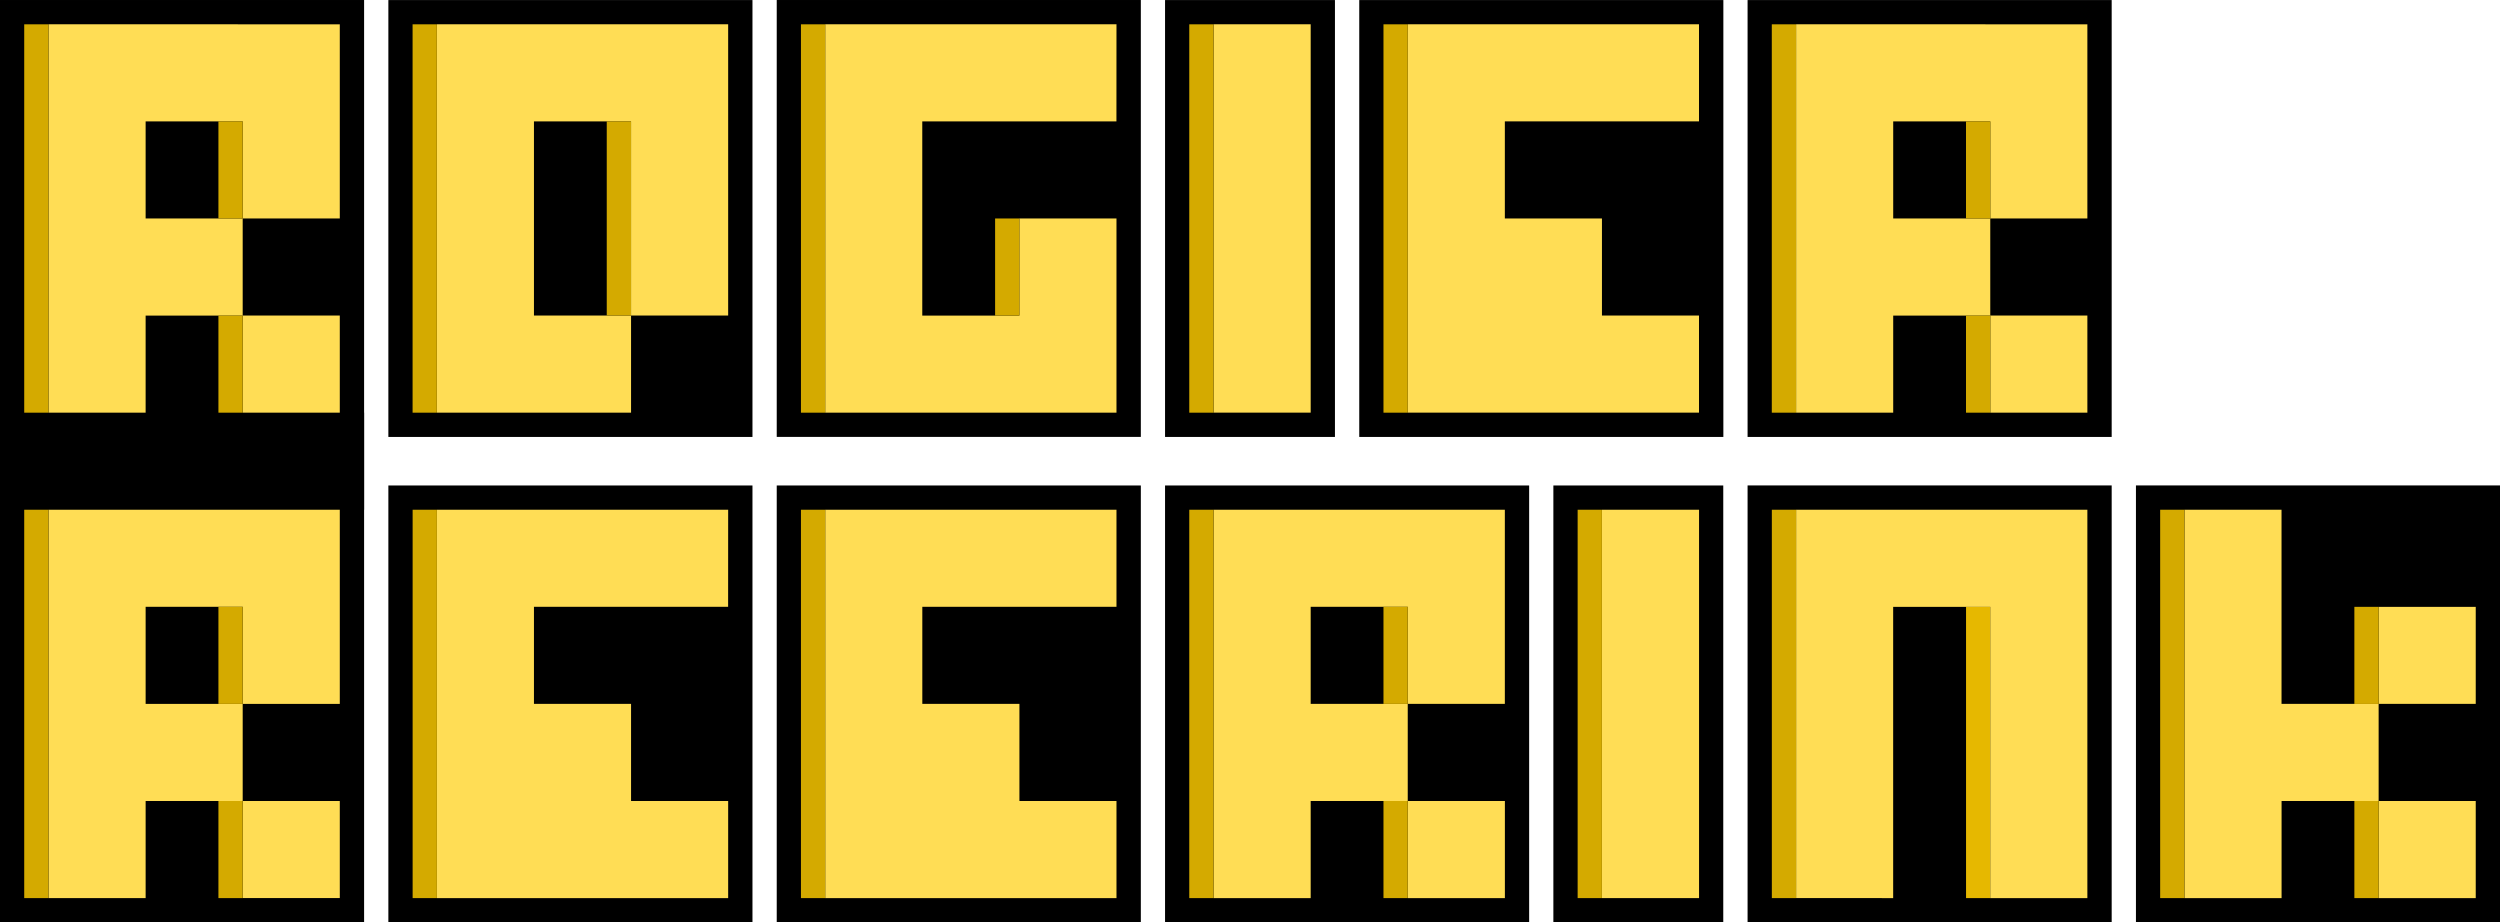 <?xml version="1.0" encoding="UTF-8" standalone="no"?>
<svg
   xmlns:dc="http://purl.org/dc/elements/1.1/"
   xmlns:cc="http://creativecommons.org/ns#"
   xmlns:rdf="http://www.w3.org/1999/02/22-rdf-syntax-ns#"
   xmlns:svg="http://www.w3.org/2000/svg"
   xmlns="http://www.w3.org/2000/svg"
   xmlns:sodipodi="http://sodipodi.sourceforge.net/DTD/sodipodi-0.dtd"
   xmlns:inkscape="http://www.inkscape.org/namespaces/inkscape"
   width="206"
   height="76"
   viewBox="0 0 54.504 20.108"
   version="1.1"
   id="svg8"
   inkscape:version="1.0.2 (e86c870879, 2021-01-15)"
   sodipodi:docname="icon-logo.svg">
  <defs
     id="defs2" />
  <sodipodi:namedview
     id="base"
     pagecolor="#ffffff"
     bordercolor="#666666"
     borderopacity="1.0"
     inkscape:pageopacity="0.0"
     inkscape:pageshadow="2"
     inkscape:zoom="8.8490452"
     inkscape:cx="277.6075"
     inkscape:cy="52.838041"
     inkscape:document-units="px"
     inkscape:current-layer="g2415-3"
     inkscape:document-rotation="0"
     showgrid="true"
     units="px"
     inkscape:pagecheckerboard="true"
     borderlayer="false"
     inkscape:snap-bbox="true"
     inkscape:bbox-nodes="true"
     inkscape:snap-object-midpoints="false"
     inkscape:window-width="2560"
     inkscape:window-height="1381"
     inkscape:window-x="0"
     inkscape:window-y="0"
     inkscape:window-maximized="1"
     inkscape:bbox-paths="true">
    <inkscape:grid
       type="xygrid"
       id="grid833"
       spacingx="0.265"
       spacingy="0.265"
       empspacing="8" />
  </sodipodi:namedview>
  <g
     inkscape:label="Layer 1"
     inkscape:groupmode="layer"
     id="layer1">
    <circle
       id="path1424"
       style="fill:#ffe573;fill-opacity:1;stroke:none;stroke-width:0.265"
       cx="2.387"
       cy="2.367"
       r="0" />
    <g
       id="g1979"
       transform="translate(-1.058,-1.587)">
      <rect
         style="fill:#000000;fill-opacity:1;stroke:none;stroke-width:0.214;stroke-miterlimit:4;stroke-dasharray:none;stroke-opacity:1"
         id="rect1904"
         width="7.938"
         height="11.113"
         x="1.058"
         y="1.587" />
      <g
         id="g1699" />
    </g>
    <g
       id="g1986"
       transform="translate(-1.058,-1.587)">
      <rect
         style="fill:#000000;fill-opacity:1;stroke:none;stroke-width:0.198;stroke-miterlimit:4;stroke-dasharray:none;stroke-opacity:1"
         id="rect1904-7"
         width="7.938"
         height="9.525"
         x="9.525"
         y="1.588" />
      <g
         id="g1704" />
    </g>
    <g
       id="g1993"
       transform="translate(-1.058,-1.587)">
      <rect
         style="fill:#000000;fill-opacity:1;stroke:none;stroke-width:0.198;stroke-miterlimit:4;stroke-dasharray:none;stroke-opacity:1"
         id="rect1904-7-3"
         width="7.938"
         height="9.525"
         x="17.992"
         y="1.587" />
      <g
         id="g1709" />
    </g>
    <g
       id="g1999"
       transform="translate(-1.058,-1.587)">
      <rect
         style="fill:#000000;fill-opacity:1;stroke:none;stroke-width:0.136;stroke-miterlimit:4;stroke-dasharray:none;stroke-opacity:1"
         id="rect1904-7-2"
         width="3.704"
         height="9.525"
         x="26.458"
         y="1.588" />
      <g
         id="g1713" />
    </g>
    <g
       id="g2005"
       transform="translate(-1.058,-1.587)">
      <rect
         style="fill:#000000;fill-opacity:1;stroke:none;stroke-width:0.198;stroke-miterlimit:4;stroke-dasharray:none;stroke-opacity:1"
         id="rect1904-7-6"
         width="7.938"
         height="9.525"
         x="30.692"
         y="1.588" />
      <g
         id="g1717" />
    </g>
    <g
       id="g2274"
       transform="translate(-1.058,-3.704)">
      <rect
         style="fill:#000000;fill-opacity:1;stroke:none;stroke-width:0.198;stroke-miterlimit:4;stroke-dasharray:none;stroke-opacity:1"
         id="rect1904-7-1-52"
         width="7.938"
         height="9.525"
         x="39.158"
         y="14.287" />
      <g
         id="g1860"
         transform="translate(6.2828523e-8,2.117)">
        <rect
           style="fill:#e6b800;fill-opacity:1;stroke:none;stroke-width:0.265;stroke-miterlimit:4;stroke-dasharray:none;stroke-opacity:1"
           id="rect1849"
           width="0.529"
           height="6.35"
           x="43.921"
           y="14.817" />
      </g>
    </g>
    <rect
       style="fill:#000000;fill-opacity:1;stroke:none;stroke-width:0.198;stroke-miterlimit:4;stroke-dasharray:none;stroke-opacity:1"
       id="rect1904-7-1-54"
       width="7.938"
       height="9.525"
       x="46.567"
       y="10.583" />
    <g
       id="g1866"
       transform="translate(-1.058,-1.587)" />
    <g
       id="g2415"
       transform="translate(-9.525,-5.821)">
      <rect
         style="fill:#000000;fill-opacity:1;stroke:none;stroke-width:0.198;stroke-miterlimit:4;stroke-dasharray:none;stroke-opacity:1"
         id="rect1904-7-1-54-8"
         width="7.938"
         height="9.525"
         x="66.675"
         y="16.404" />
      <path
         style="fill:#2ca02c;fill-opacity:1;stroke:none;stroke-width:0.265;stroke-linecap:butt;stroke-linejoin:miter;stroke-miterlimit:4;stroke-dasharray:none;stroke-opacity:1"
         d="M 67.204,16.933 V 25.4 h 2.117 v -2.117 h 4.233 V 25.4 h -2.117 v -6.35 h 2.117 v 2.117 h -4.233 v -4.233 z"
         id="path1605-6-8" />
      <path
         style="fill:#5fd35f;fill-opacity:1;stroke:none;stroke-width:0.265;stroke-linecap:butt;stroke-linejoin:miter;stroke-miterlimit:4;stroke-dasharray:none;stroke-opacity:1"
         d="M 67.733,16.933 V 25.4 h 2.117 v -2.117 h 4.233 V 25.4 h -2.117 v -6.35 h 2.117 v 2.117 h -4.233 v -4.233 z"
         id="path1605-6" />
    </g>
    <g
       id="g2415-3"
       transform="translate(1.058,-5.821)">
      <rect
         style="fill:#000000;fill-opacity:1;stroke:none;stroke-width:0.198;stroke-miterlimit:4;stroke-dasharray:none;stroke-opacity:1"
         id="rect1904-7-1-54-8-6"
         width="7.938"
         height="9.525"
         x="66.675"
         y="16.404" />
      <path
         style="fill:#aa0000;fill-opacity:1;stroke:none;stroke-width:0.265;stroke-linecap:butt;stroke-linejoin:miter;stroke-miterlimit:4;stroke-dasharray:none;stroke-opacity:1"
         d="M 67.204,16.933 V 25.4 h 2.117 v -2.117 h 4.233 V 25.4 h -2.117 v -6.35 h 2.117 v 2.117 h -4.233 v -4.233 z"
         id="path1605-6-8-7" />
      <path
         style="fill:#ff5555;fill-opacity:1;stroke:none;stroke-width:0.265;stroke-linecap:butt;stroke-linejoin:miter;stroke-miterlimit:4;stroke-dasharray:none;stroke-opacity:1"
         d="M 67.733,16.933 V 25.4 h 2.117 v -2.117 h 4.233 V 25.4 h -2.117 v -6.35 h 2.117 v 2.117 h -4.233 v -4.233 z"
         id="path1605-6-5" />
    </g>
    <g
       id="g2013"
       transform="translate(-1.058,-1.587)">
      <rect
         style="fill:#000000;fill-opacity:1;stroke:none;stroke-width:0.198;stroke-miterlimit:4;stroke-dasharray:none;stroke-opacity:1"
         id="rect1904-7-1"
         width="7.938"
         height="9.525"
         x="39.158"
         y="1.588" />
      <g
         id="g1699-5"
         transform="translate(38.1)" />
    </g>
    <g
       id="g1979-9"
       transform="translate(2.3285357e-7,12.7)">
      <g
         id="g2290"
         transform="translate(-1.058,-3.704)">
        <rect
           style="fill:#000000;fill-opacity:1;stroke:none;stroke-width:0.214;stroke-miterlimit:4;stroke-dasharray:none;stroke-opacity:1"
           id="rect1904-3"
           width="7.938"
           height="11.113"
           x="1.058"
           y="2.6570709e-07" />
        <g
           id="g1699-1" />
      </g>
    </g>
    <g
       id="g2005-5"
       transform="translate(-13.758,8.996)">
      <rect
         style="fill:#000000;fill-opacity:1;stroke:none;stroke-width:0.198;stroke-miterlimit:4;stroke-dasharray:none;stroke-opacity:1"
         id="rect1904-7-6-0"
         width="7.938"
         height="9.525"
         x="30.692"
         y="1.588" />
      <g
         id="g1717-3" />
    </g>
    <g
       id="g2005-0"
       transform="translate(-22.225,8.996)">
      <rect
         style="fill:#000000;fill-opacity:1;stroke:none;stroke-width:0.198;stroke-miterlimit:4;stroke-dasharray:none;stroke-opacity:1"
         id="rect1904-7-6-6"
         width="7.938"
         height="9.525"
         x="30.692"
         y="1.588" />
      <g
         id="g1717-32" />
    </g>
    <g
       id="g2013-1"
       transform="translate(-13.758,8.996)">
      <rect
         style="fill:#000000;fill-opacity:1;stroke:none;stroke-width:0.198;stroke-miterlimit:4;stroke-dasharray:none;stroke-opacity:1"
         id="rect1904-7-1-5"
         width="7.938"
         height="9.525"
         x="39.158"
         y="1.588" />
      <g
         id="g1699-5-5"
         transform="translate(38.1)" />
    </g>
    <g
       id="g1999-6"
       transform="translate(7.408,8.996)">
      <rect
         style="fill:#000000;fill-opacity:1;stroke:none;stroke-width:0.136;stroke-miterlimit:4;stroke-dasharray:none;stroke-opacity:1"
         id="rect1904-7-2-9"
         width="3.704"
         height="9.525"
         x="26.458"
         y="1.588" />
      <path
         style="fill:#ffdd55;fill-opacity:1;stroke:none;stroke-width:0.265;stroke-linecap:butt;stroke-linejoin:miter;stroke-miterlimit:4;stroke-dasharray:none;stroke-opacity:1"
         d="M -6.35,-8.467 V 0 h 2.117 v -6.35 h 2.117 v 2.117 h -2.117 v 2.117 h 2.117 V 0 H -1.5e-6 v -2.117 h -2.117 V -4.233 H -1.5e-6 v -4.233 z"
         id="path1459" />
      <path
         style="fill:#ffdd55;fill-opacity:1;stroke:none;stroke-width:0.265;stroke-linecap:butt;stroke-linejoin:miter;stroke-miterlimit:4;stroke-dasharray:none;stroke-opacity:1"
         d="M 2.117,-8.467 V 0 h 4.233 v -2.117 h -2.117 v -4.233 h 2.117 v 4.233 h 2.117 v -6.35 z"
         id="path1463" />
      <path
         style="fill:#ffdd55;fill-opacity:1;stroke:none;stroke-width:0.265;stroke-linecap:butt;stroke-linejoin:miter;stroke-miterlimit:4;stroke-dasharray:none;stroke-opacity:1"
         d="m 16.933,-8.467 h -6.35 V 0 h 6.35 v -4.233 h -2.117 v 2.117 h -2.117 v -4.233 h 4.233 z"
         id="path1465" />
      <path
         style="fill:#ffdd55;fill-opacity:1;stroke:none;stroke-width:0.265;stroke-linecap:butt;stroke-linejoin:miter;stroke-miterlimit:4;stroke-dasharray:none;stroke-opacity:1"
         d="M 19.05,-8.467 V 0 h 2.117 v -8.467 z"
         id="path1467" />
      <path
         style="fill:#ffdd55;fill-opacity:1;stroke:none;stroke-width:0.265;stroke-linecap:butt;stroke-linejoin:miter;stroke-miterlimit:4;stroke-dasharray:none;stroke-opacity:1"
         d="m 29.633,-8.467 h -6.35 V 0 h 6.35 V -2.117 H 27.517 V -4.233 H 25.4 v -2.117 h 4.233 z"
         id="path1469" />
      <path
         style="fill:#ffdd55;fill-opacity:1;stroke:none;stroke-width:0.265;stroke-linecap:butt;stroke-linejoin:miter;stroke-miterlimit:4;stroke-dasharray:none;stroke-opacity:1"
         d="M 31.75,10.583 V 2.117 h 6.35 v 8.467 h -2.117 v -6.35 h -2.117 v 6.35 z"
         id="path1575"
         sodipodi:nodetypes="ccccccccc" />
      <path
         style="fill:#ffdd55;fill-opacity:1;stroke:none;stroke-width:0.265;stroke-linecap:butt;stroke-linejoin:miter;stroke-miterlimit:4;stroke-dasharray:none;stroke-opacity:1"
         d="m 40.217,2.117 v 8.467 h 2.117 V 8.467 h 4.233 v 2.117 h -2.117 v -6.35 h 2.117 V 6.35 H 42.333 V 2.117 Z"
         id="path1605" />
      <path
         style="fill:#ffdd55;fill-opacity:1;stroke:none;stroke-width:0.265;stroke-linecap:butt;stroke-linejoin:miter;stroke-miterlimit:4;stroke-dasharray:none;stroke-opacity:1"
         d="M 31.75,-8.467 V 0 h 2.117 v -6.35 h 2.117 v 2.117 h -2.117 v 2.117 h 2.117 V 0 H 38.1 V -2.117 H 35.983 V -4.233 H 38.1 v -4.233 z"
         id="path1459-9" />
      <path
         style="fill:#ffdd55;fill-opacity:1;stroke:none;stroke-width:0.265;stroke-linecap:butt;stroke-linejoin:miter;stroke-miterlimit:4;stroke-dasharray:none;stroke-opacity:1"
         d="m -6.35,2.117 v 8.467 h 2.117 V 4.233 h 2.117 v 2.117 h -2.117 v 2.117 h 2.117 V 10.583 H -9.9999999e-8 V 8.467 H -2.117 V 6.35 H -9.9999999e-8 v -4.233 z"
         id="path1459-94" />
      <path
         style="fill:#ffdd55;fill-opacity:1;stroke:none;stroke-width:0.265;stroke-linecap:butt;stroke-linejoin:miter;stroke-miterlimit:4;stroke-dasharray:none;stroke-opacity:1"
         d="m 16.933,2.117 h -6.35 v 8.467 h 6.35 V 8.467 H 14.817 V 6.35 H 12.7 V 4.233 h 4.233 z"
         id="path1469-6" />
      <path
         style="fill:#ffdd55;fill-opacity:1;stroke:none;stroke-width:0.265;stroke-linecap:butt;stroke-linejoin:miter;stroke-miterlimit:4;stroke-dasharray:none;stroke-opacity:1"
         d="m 8.467,2.117 h -6.35 v 8.467 h 6.35 V 8.467 H 6.35 V 6.35 H 4.233 V 4.233 h 4.233 z"
         id="path1469-0" />
      <path
         style="fill:#ffdd55;fill-opacity:1;stroke:none;stroke-width:0.265;stroke-linecap:butt;stroke-linejoin:miter;stroke-miterlimit:4;stroke-dasharray:none;stroke-opacity:1"
         d="m 19.05,2.117 v 8.467 h 2.117 V 4.233 h 2.117 v 2.117 h -2.117 v 2.117 h 2.117 v 2.117 h 2.117 V 8.467 H 23.283 V 6.35 h 2.117 v -4.233 z"
         id="path1459-9-4" />
      <path
         style="fill:#ffdd55;fill-opacity:1;stroke:none;stroke-width:0.265;stroke-linecap:butt;stroke-linejoin:miter;stroke-miterlimit:4;stroke-dasharray:none;stroke-opacity:1"
         d="m 27.517,2.117 v 8.467 h 2.117 V 2.117 Z"
         id="path1467-7" />
      <g
         id="g1004"
         style="fill:#d4aa00">
        <rect
           style="fill:#d4aa00;fill-opacity:1;stroke:none;stroke-width:0.265;stroke-miterlimit:4;stroke-dasharray:none;stroke-opacity:1"
           id="rect1671"
           width="0.529"
           height="8.467"
           x="1.587"
           y="2.117"
           transform="translate(-8.467,-10.583)" />
        <rect
           style="fill:#d4aa00;fill-opacity:1;stroke:none;stroke-width:0.265;stroke-miterlimit:4;stroke-dasharray:none;stroke-opacity:1"
           id="rect1673"
           width="0.529"
           height="2.117"
           x="5.821"
           y="4.233"
           transform="translate(-8.467,-10.583)" />
        <rect
           style="fill:#d4aa00;fill-opacity:1;stroke:none;stroke-width:0.265;stroke-miterlimit:4;stroke-dasharray:none;stroke-opacity:1"
           id="rect1675"
           width="0.529"
           height="2.117"
           x="5.821"
           y="8.467"
           transform="translate(-8.467,-10.583)" />
        <rect
           style="fill:#d4aa00;fill-opacity:1;stroke:none;stroke-width:0.265;stroke-miterlimit:4;stroke-dasharray:none;stroke-opacity:1"
           id="rect1677"
           width="0.529"
           height="8.467"
           x="10.054"
           y="2.117"
           transform="translate(-8.467,-10.583)" />
        <rect
           style="fill:#d4aa00;fill-opacity:1;stroke:none;stroke-width:0.265;stroke-miterlimit:4;stroke-dasharray:none;stroke-opacity:1"
           id="rect1679"
           width="0.529"
           height="4.233"
           x="14.287"
           y="4.233"
           transform="translate(-8.467,-10.583)" />
        <rect
           style="fill:#d4aa00;fill-opacity:1;stroke:none;stroke-width:0.265;stroke-miterlimit:4;stroke-dasharray:none;stroke-opacity:1"
           id="rect1681"
           width="0.529"
           height="8.467"
           x="18.521"
           y="2.117"
           transform="translate(-8.467,-10.583)" />
        <rect
           style="fill:#d4aa00;fill-opacity:1;stroke:none;stroke-width:0.265;stroke-miterlimit:4;stroke-dasharray:none;stroke-opacity:1"
           id="rect1683"
           width="0.529"
           height="2.117"
           x="22.754"
           y="6.35"
           transform="translate(-8.467,-10.583)" />
        <rect
           style="fill:#d4aa00;fill-opacity:1;stroke:none;stroke-width:0.265;stroke-miterlimit:4;stroke-dasharray:none;stroke-opacity:1"
           id="rect1685"
           width="0.529"
           height="8.467"
           x="26.987"
           y="2.117"
           transform="translate(-8.467,-10.583)" />
        <rect
           style="fill:#d4aa00;fill-opacity:1;stroke:none;stroke-width:0.265;stroke-miterlimit:4;stroke-dasharray:none;stroke-opacity:1"
           id="rect1687"
           width="0.529"
           height="8.467"
           x="31.221"
           y="2.117"
           transform="translate(-8.467,-10.583)" />
        <rect
           style="fill:#d4aa00;fill-opacity:1;stroke:none;stroke-width:0.265;stroke-miterlimit:4;stroke-dasharray:none;stroke-opacity:1"
           id="rect1847"
           width="0.529"
           height="8.467"
           x="39.688"
           y="12.7"
           transform="translate(-8.467,-10.583)" />
        <rect
           style="fill:#d4aa00;fill-opacity:1;stroke:none;stroke-width:0.265;stroke-miterlimit:4;stroke-dasharray:none;stroke-opacity:1"
           id="rect1851"
           width="0.529"
           height="8.467"
           x="48.154"
           y="12.7"
           transform="translate(-8.467,-10.583)" />
        <rect
           style="fill:#d4aa00;fill-opacity:1;stroke:none;stroke-width:0.265;stroke-miterlimit:4;stroke-dasharray:none;stroke-opacity:1"
           id="rect1853"
           width="0.529"
           height="2.117"
           x="52.388"
           y="19.05"
           transform="translate(-8.467,-10.583)" />
        <rect
           style="fill:#d4aa00;fill-opacity:1;stroke:none;stroke-width:0.265;stroke-miterlimit:4;stroke-dasharray:none;stroke-opacity:1"
           id="rect1855"
           width="0.529"
           height="2.117"
           x="52.388"
           y="14.817"
           transform="translate(-8.467,-10.583)" />
        <rect
           style="fill:#d4aa00;fill-opacity:1;stroke:none;stroke-width:0.265;stroke-miterlimit:4;stroke-dasharray:none;stroke-opacity:1"
           id="rect1671-2"
           width="0.529"
           height="8.467"
           x="1.587"
           y="2.117"
           transform="translate(29.633,-10.583)" />
        <rect
           style="fill:#d4aa00;fill-opacity:1;stroke:none;stroke-width:0.265;stroke-miterlimit:4;stroke-dasharray:none;stroke-opacity:1"
           id="rect1673-28"
           width="0.529"
           height="2.117"
           x="5.821"
           y="4.233"
           transform="translate(29.633,-10.583)" />
        <rect
           style="fill:#d4aa00;fill-opacity:1;stroke:none;stroke-width:0.265;stroke-miterlimit:4;stroke-dasharray:none;stroke-opacity:1"
           id="rect1675-9"
           width="0.529"
           height="2.117"
           x="5.821"
           y="8.467"
           transform="translate(29.633,-10.583)" />
        <rect
           style="fill:#d4aa00;fill-opacity:1;stroke:none;stroke-width:0.265;stroke-miterlimit:4;stroke-dasharray:none;stroke-opacity:1"
           id="rect1671-7"
           width="0.529"
           height="8.467"
           x="1.587"
           y="2.117"
           transform="translate(-8.467)" />
        <rect
           style="fill:#d4aa00;fill-opacity:1;stroke:none;stroke-width:0.265;stroke-miterlimit:4;stroke-dasharray:none;stroke-opacity:1"
           id="rect1673-8"
           width="0.529"
           height="2.117"
           x="5.821"
           y="4.233"
           transform="translate(-8.467)" />
        <rect
           style="fill:#d4aa00;fill-opacity:1;stroke:none;stroke-width:0.265;stroke-miterlimit:4;stroke-dasharray:none;stroke-opacity:1"
           id="rect1675-4"
           width="0.529"
           height="2.117"
           x="5.821"
           y="8.467"
           transform="translate(-8.467)" />
        <rect
           style="fill:#d4aa00;fill-opacity:1;stroke:none;stroke-width:0.265;stroke-miterlimit:4;stroke-dasharray:none;stroke-opacity:1"
           id="rect1687-1"
           width="0.529"
           height="8.467"
           x="31.221"
           y="2.117"
           transform="translate(-21.167)" />
        <rect
           style="fill:#d4aa00;fill-opacity:1;stroke:none;stroke-width:0.265;stroke-miterlimit:4;stroke-dasharray:none;stroke-opacity:1"
           id="rect1687-6"
           width="0.529"
           height="8.467"
           x="31.221"
           y="2.117"
           transform="translate(-29.633)" />
        <rect
           style="fill:#d4aa00;fill-opacity:1;stroke:none;stroke-width:0.265;stroke-miterlimit:4;stroke-dasharray:none;stroke-opacity:1"
           id="rect1671-2-7"
           width="0.529"
           height="8.467"
           x="1.587"
           y="2.117"
           transform="translate(16.933)" />
        <rect
           style="fill:#d4aa00;fill-opacity:1;stroke:none;stroke-width:0.265;stroke-miterlimit:4;stroke-dasharray:none;stroke-opacity:1"
           id="rect1673-28-6"
           width="0.529"
           height="2.117"
           x="5.821"
           y="4.233"
           transform="translate(16.933)" />
        <rect
           style="fill:#d4aa00;fill-opacity:1;stroke:none;stroke-width:0.265;stroke-miterlimit:4;stroke-dasharray:none;stroke-opacity:1"
           id="rect1675-9-5"
           width="0.529"
           height="2.117"
           x="5.821"
           y="8.467"
           transform="translate(16.933)" />
        <rect
           style="fill:#d4aa00;fill-opacity:1;stroke:none;stroke-width:0.265;stroke-miterlimit:4;stroke-dasharray:none;stroke-opacity:1"
           id="rect1685-4"
           width="0.529"
           height="8.467"
           x="26.987"
           y="2.117" />
      </g>
    </g>
    <g
       id="g2415-3-3"
       transform="translate(11.642,-5.821)">
      <rect
         style="fill:#000000;fill-opacity:1;stroke:none;stroke-width:0.198;stroke-miterlimit:4;stroke-dasharray:none;stroke-opacity:1"
         id="rect1904-7-1-54-8-6-6"
         width="7.938"
         height="9.525"
         x="66.675"
         y="16.404" />
      <path
         style="fill:#006680;fill-opacity:1;stroke:none;stroke-width:0.265;stroke-linecap:butt;stroke-linejoin:miter;stroke-miterlimit:4;stroke-dasharray:none;stroke-opacity:1"
         d="M 67.204,16.933 V 25.4 h 2.117 v -2.117 h 4.233 V 25.4 h -2.117 v -6.35 h 2.117 v 2.117 h -4.233 v -4.233 z"
         id="path1605-6-8-7-7" />
      <path
         style="fill:#2ad4ff;fill-opacity:1;stroke:none;stroke-width:0.265;stroke-linecap:butt;stroke-linejoin:miter;stroke-miterlimit:4;stroke-dasharray:none;stroke-opacity:1"
         d="M 67.733,16.933 V 25.4 h 2.117 v -2.117 h 4.233 V 25.4 h -2.117 v -6.35 h 2.117 v 2.117 h -4.233 v -4.233 z"
         id="path1605-6-5-5" />
    </g>
  </g>
</svg>

